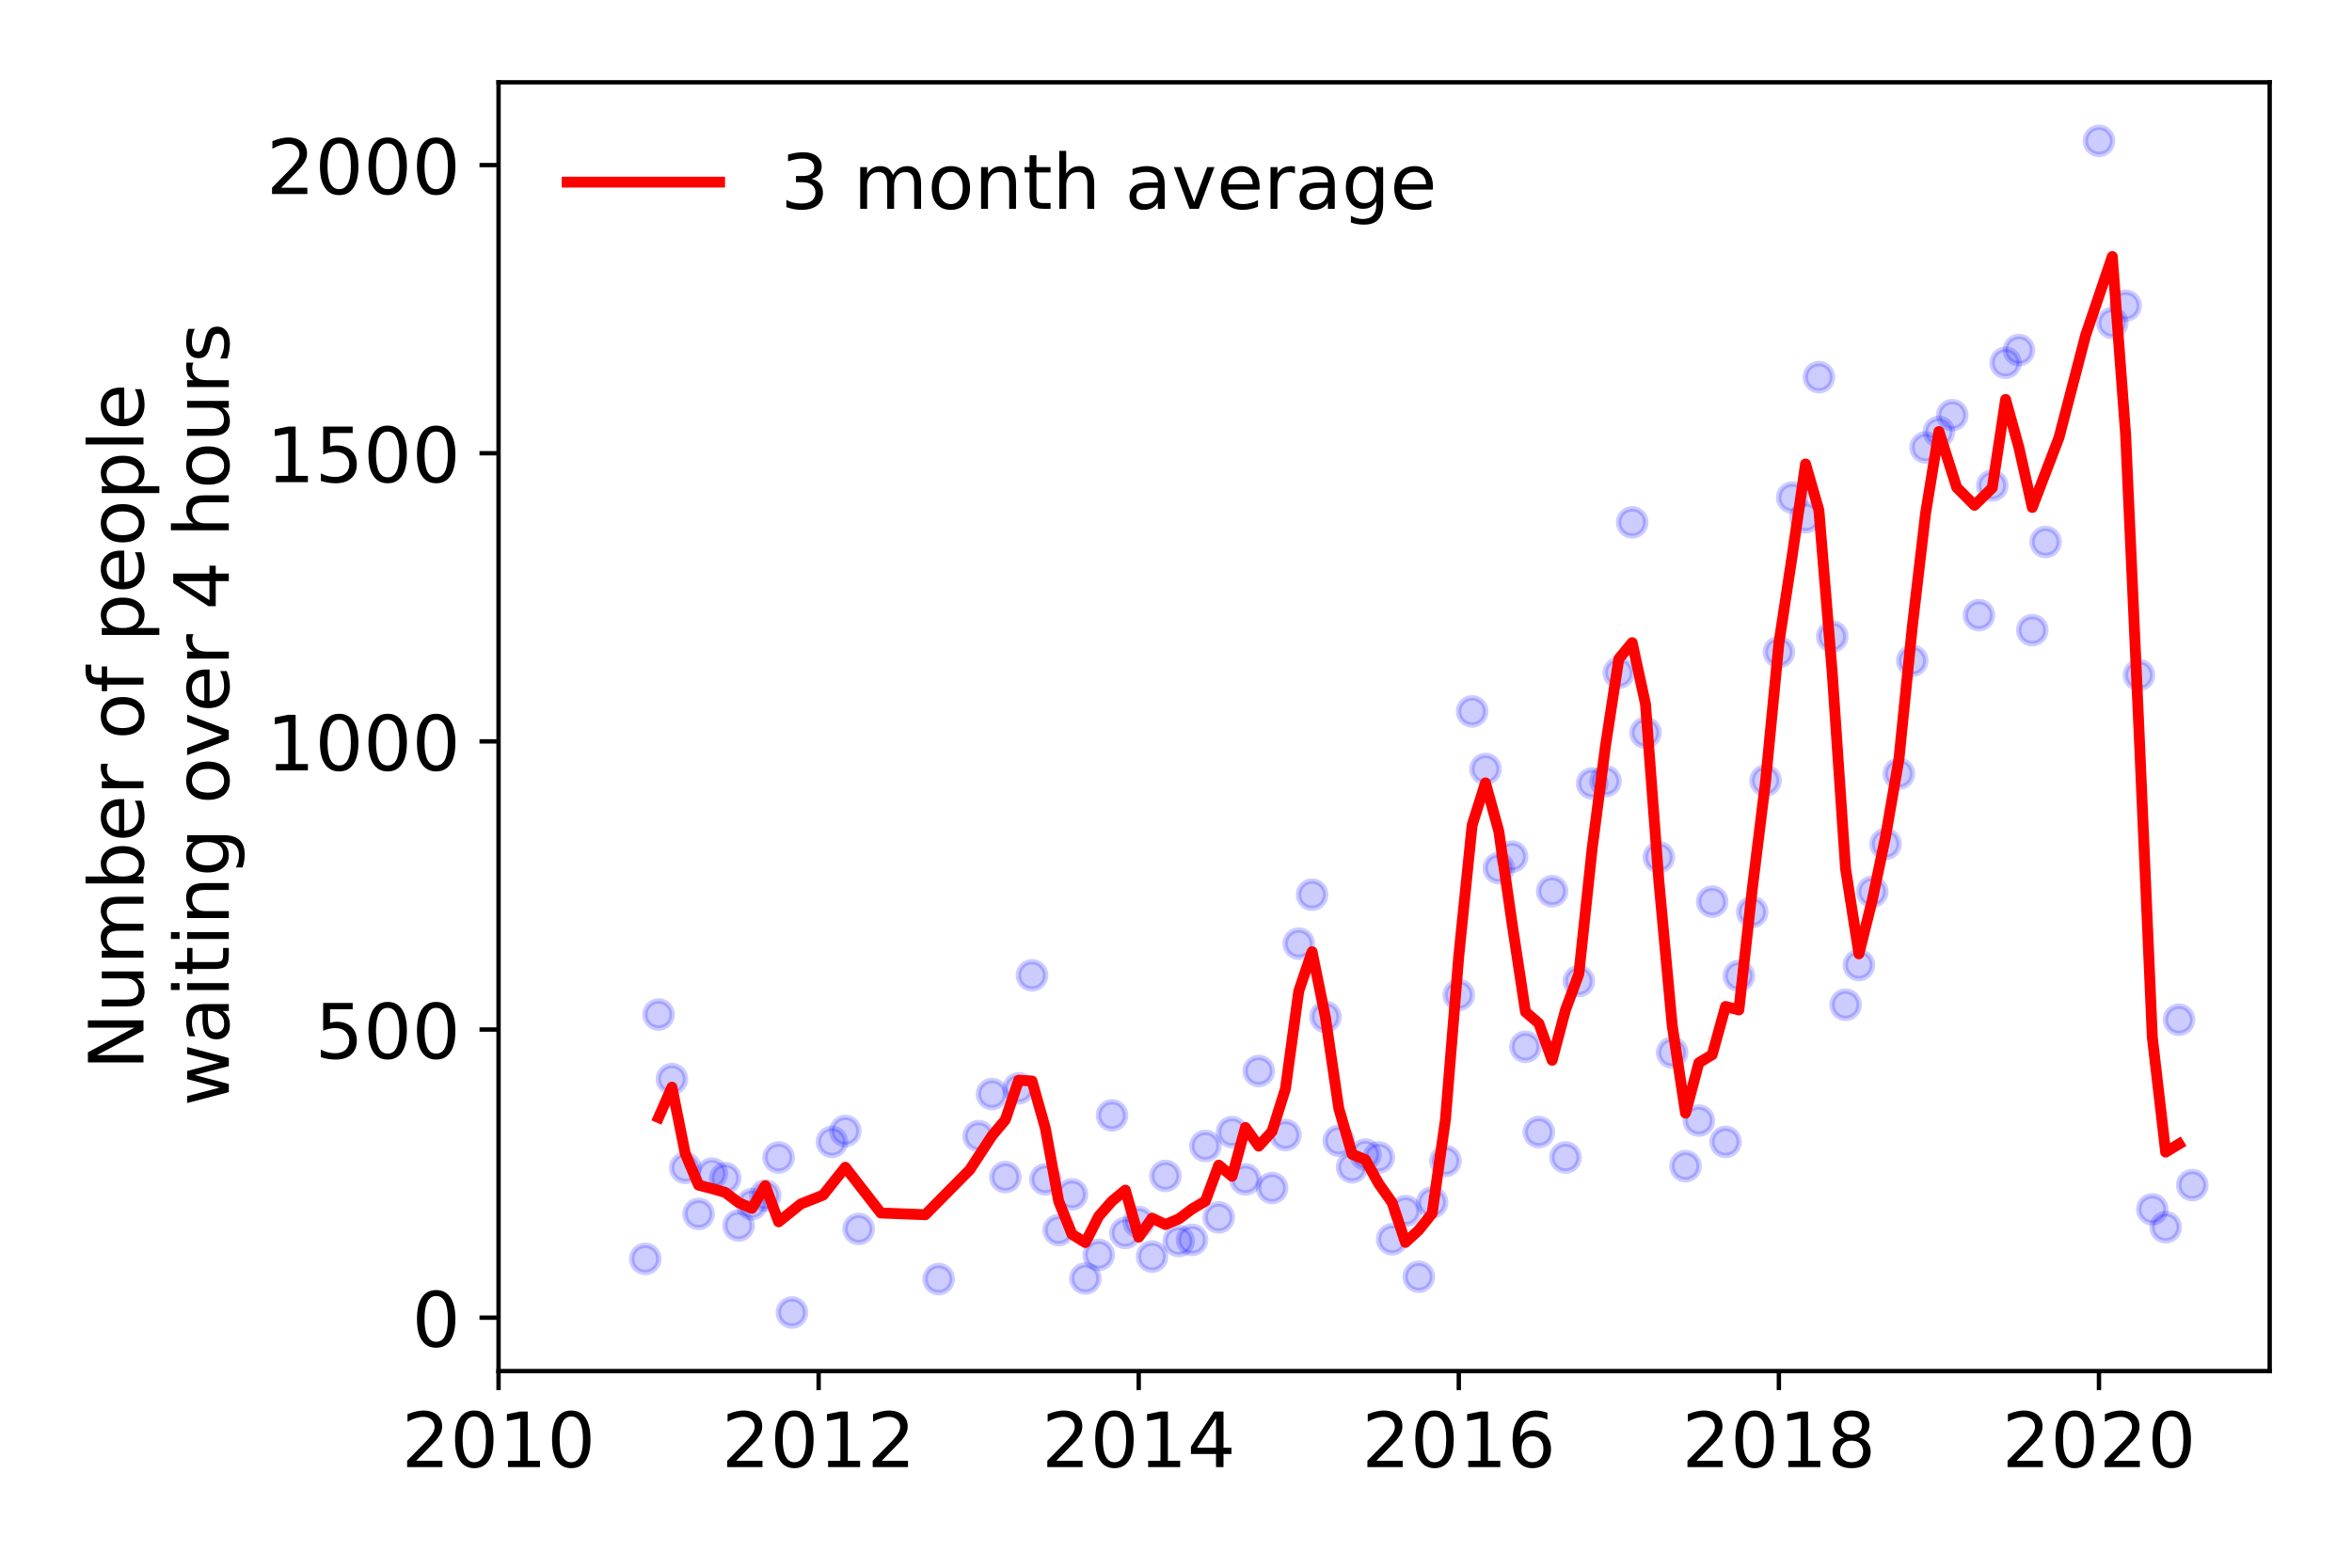 <?xml version="1.0" encoding="utf-8" standalone="no"?>
<!DOCTYPE svg PUBLIC "-//W3C//DTD SVG 1.1//EN"
  "http://www.w3.org/Graphics/SVG/1.1/DTD/svg11.dtd">
<!-- Created with matplotlib (https://matplotlib.org/) -->
<svg height="288pt" version="1.1" viewBox="0 0 432 288" width="432pt" xmlns="http://www.w3.org/2000/svg" xmlns:xlink="http://www.w3.org/1999/xlink">
 <defs>
  <style type="text/css">
*{stroke-linecap:butt;stroke-linejoin:round;}
  </style>
 </defs>
 <g id="figure_1">
  <g id="patch_1">
   <path d="M 0 288 
L 432 288 
L 432 0 
L 0 0 
z
" style="fill:#ffffff;"/>
  </g>
  <g id="axes_1">
   <g id="patch_2">
    <path d="M 91.57 251.88 
L 416.88 251.88 
L 416.88 15.12 
L 91.57 15.12 
z
" style="fill:#ffffff;"/>
   </g>
   <g id="matplotlib.axis_1">
    <g id="xtick_1">
     <g id="line2d_1">
      <defs>
       <path d="M 0 0 
L 0 3.5 
" id="m631eb54e49" style="stroke:#000000;stroke-width:0.8;"/>
      </defs>
      <g>
       <use style="stroke:#000000;stroke-width:0.8;" x="91.57" xlink:href="#m631eb54e49" y="251.88"/>
      </g>
     </g>
     <g id="text_1">
      <!-- 2010 -->
      <defs>
       <path d="M 19.188 8.297 
L 53.609 8.297 
L 53.609 0 
L 7.328 0 
L 7.328 8.297 
Q 12.938 14.109 22.625 23.891 
Q 32.328 33.688 34.812 36.531 
Q 39.547 41.844 41.422 45.531 
Q 43.312 49.219 43.312 52.781 
Q 43.312 58.594 39.234 62.25 
Q 35.156 65.922 28.609 65.922 
Q 23.969 65.922 18.812 64.312 
Q 13.672 62.703 7.812 59.422 
L 7.812 69.391 
Q 13.766 71.781 18.938 73 
Q 24.125 74.219 28.422 74.219 
Q 39.75 74.219 46.484 68.547 
Q 53.219 62.891 53.219 53.422 
Q 53.219 48.922 51.531 44.891 
Q 49.859 40.875 45.406 35.406 
Q 44.188 33.984 37.641 27.219 
Q 31.109 20.453 19.188 8.297 
z
" id="DejaVuSans-50"/>
       <path d="M 31.781 66.406 
Q 24.172 66.406 20.328 58.906 
Q 16.5 51.422 16.5 36.375 
Q 16.5 21.391 20.328 13.891 
Q 24.172 6.391 31.781 6.391 
Q 39.453 6.391 43.281 13.891 
Q 47.125 21.391 47.125 36.375 
Q 47.125 51.422 43.281 58.906 
Q 39.453 66.406 31.781 66.406 
z
M 31.781 74.219 
Q 44.047 74.219 50.516 64.516 
Q 56.984 54.828 56.984 36.375 
Q 56.984 17.969 50.516 8.266 
Q 44.047 -1.422 31.781 -1.422 
Q 19.531 -1.422 13.062 8.266 
Q 6.594 17.969 6.594 36.375 
Q 6.594 54.828 13.062 64.516 
Q 19.531 74.219 31.781 74.219 
z
" id="DejaVuSans-48"/>
       <path d="M 12.406 8.297 
L 28.516 8.297 
L 28.516 63.922 
L 10.984 60.406 
L 10.984 69.391 
L 28.422 72.906 
L 38.281 72.906 
L 38.281 8.297 
L 54.391 8.297 
L 54.391 0 
L 12.406 0 
z
" id="DejaVuSans-49"/>
      </defs>
      <g transform="translate(73.755 269.518)scale(0.14 -0.14)">
       <use xlink:href="#DejaVuSans-50"/>
       <use x="63.623" xlink:href="#DejaVuSans-48"/>
       <use x="127.246" xlink:href="#DejaVuSans-49"/>
       <use x="190.869" xlink:href="#DejaVuSans-48"/>
      </g>
     </g>
    </g>
    <g id="xtick_2">
     <g id="line2d_2">
      <g>
       <use style="stroke:#000000;stroke-width:0.8;" x="150.361" xlink:href="#m631eb54e49" y="251.88"/>
      </g>
     </g>
     <g id="text_2">
      <!-- 2012 -->
      <g transform="translate(132.546 269.518)scale(0.14 -0.14)">
       <use xlink:href="#DejaVuSans-50"/>
       <use x="63.623" xlink:href="#DejaVuSans-48"/>
       <use x="127.246" xlink:href="#DejaVuSans-49"/>
       <use x="190.869" xlink:href="#DejaVuSans-50"/>
      </g>
     </g>
    </g>
    <g id="xtick_3">
     <g id="line2d_3">
      <g>
       <use style="stroke:#000000;stroke-width:0.8;" x="209.152" xlink:href="#m631eb54e49" y="251.88"/>
      </g>
     </g>
     <g id="text_3">
      <!-- 2014 -->
      <defs>
       <path d="M 37.797 64.312 
L 12.891 25.391 
L 37.797 25.391 
z
M 35.203 72.906 
L 47.609 72.906 
L 47.609 25.391 
L 58.016 25.391 
L 58.016 17.188 
L 47.609 17.188 
L 47.609 0 
L 37.797 0 
L 37.797 17.188 
L 4.891 17.188 
L 4.891 26.703 
z
" id="DejaVuSans-52"/>
      </defs>
      <g transform="translate(191.337 269.518)scale(0.14 -0.14)">
       <use xlink:href="#DejaVuSans-50"/>
       <use x="63.623" xlink:href="#DejaVuSans-48"/>
       <use x="127.246" xlink:href="#DejaVuSans-49"/>
       <use x="190.869" xlink:href="#DejaVuSans-52"/>
      </g>
     </g>
    </g>
    <g id="xtick_4">
     <g id="line2d_4">
      <g>
       <use style="stroke:#000000;stroke-width:0.8;" x="267.943" xlink:href="#m631eb54e49" y="251.88"/>
      </g>
     </g>
     <g id="text_4">
      <!-- 2016 -->
      <defs>
       <path d="M 33.016 40.375 
Q 26.375 40.375 22.484 35.828 
Q 18.609 31.297 18.609 23.391 
Q 18.609 15.531 22.484 10.953 
Q 26.375 6.391 33.016 6.391 
Q 39.656 6.391 43.531 10.953 
Q 47.406 15.531 47.406 23.391 
Q 47.406 31.297 43.531 35.828 
Q 39.656 40.375 33.016 40.375 
z
M 52.594 71.297 
L 52.594 62.312 
Q 48.875 64.062 45.094 64.984 
Q 41.312 65.922 37.594 65.922 
Q 27.828 65.922 22.672 59.328 
Q 17.531 52.734 16.797 39.406 
Q 19.672 43.656 24.016 45.922 
Q 28.375 48.188 33.594 48.188 
Q 44.578 48.188 50.953 41.516 
Q 57.328 34.859 57.328 23.391 
Q 57.328 12.156 50.688 5.359 
Q 44.047 -1.422 33.016 -1.422 
Q 20.359 -1.422 13.672 8.266 
Q 6.984 17.969 6.984 36.375 
Q 6.984 53.656 15.188 63.938 
Q 23.391 74.219 37.203 74.219 
Q 40.922 74.219 44.703 73.484 
Q 48.484 72.75 52.594 71.297 
z
" id="DejaVuSans-54"/>
      </defs>
      <g transform="translate(250.128 269.518)scale(0.14 -0.14)">
       <use xlink:href="#DejaVuSans-50"/>
       <use x="63.623" xlink:href="#DejaVuSans-48"/>
       <use x="127.246" xlink:href="#DejaVuSans-49"/>
       <use x="190.869" xlink:href="#DejaVuSans-54"/>
      </g>
     </g>
    </g>
    <g id="xtick_5">
     <g id="line2d_5">
      <g>
       <use style="stroke:#000000;stroke-width:0.8;" x="326.734" xlink:href="#m631eb54e49" y="251.88"/>
      </g>
     </g>
     <g id="text_5">
      <!-- 2018 -->
      <defs>
       <path d="M 31.781 34.625 
Q 24.75 34.625 20.719 30.859 
Q 16.703 27.094 16.703 20.516 
Q 16.703 13.922 20.719 10.156 
Q 24.75 6.391 31.781 6.391 
Q 38.812 6.391 42.859 10.172 
Q 46.922 13.969 46.922 20.516 
Q 46.922 27.094 42.891 30.859 
Q 38.875 34.625 31.781 34.625 
z
M 21.922 38.812 
Q 15.578 40.375 12.031 44.719 
Q 8.5 49.078 8.5 55.328 
Q 8.5 64.062 14.719 69.141 
Q 20.953 74.219 31.781 74.219 
Q 42.672 74.219 48.875 69.141 
Q 55.078 64.062 55.078 55.328 
Q 55.078 49.078 51.531 44.719 
Q 48 40.375 41.703 38.812 
Q 48.828 37.156 52.797 32.312 
Q 56.781 27.484 56.781 20.516 
Q 56.781 9.906 50.312 4.234 
Q 43.844 -1.422 31.781 -1.422 
Q 19.734 -1.422 13.25 4.234 
Q 6.781 9.906 6.781 20.516 
Q 6.781 27.484 10.781 32.312 
Q 14.797 37.156 21.922 38.812 
z
M 18.312 54.391 
Q 18.312 48.734 21.844 45.562 
Q 25.391 42.391 31.781 42.391 
Q 38.141 42.391 41.719 45.562 
Q 45.312 48.734 45.312 54.391 
Q 45.312 60.062 41.719 63.234 
Q 38.141 66.406 31.781 66.406 
Q 25.391 66.406 21.844 63.234 
Q 18.312 60.062 18.312 54.391 
z
" id="DejaVuSans-56"/>
      </defs>
      <g transform="translate(308.919 269.518)scale(0.14 -0.14)">
       <use xlink:href="#DejaVuSans-50"/>
       <use x="63.623" xlink:href="#DejaVuSans-48"/>
       <use x="127.246" xlink:href="#DejaVuSans-49"/>
       <use x="190.869" xlink:href="#DejaVuSans-56"/>
      </g>
     </g>
    </g>
    <g id="xtick_6">
     <g id="line2d_6">
      <g>
       <use style="stroke:#000000;stroke-width:0.8;" x="385.525" xlink:href="#m631eb54e49" y="251.88"/>
      </g>
     </g>
     <g id="text_6">
      <!-- 2020 -->
      <g transform="translate(367.71 269.518)scale(0.14 -0.14)">
       <use xlink:href="#DejaVuSans-50"/>
       <use x="63.623" xlink:href="#DejaVuSans-48"/>
       <use x="127.246" xlink:href="#DejaVuSans-50"/>
       <use x="190.869" xlink:href="#DejaVuSans-48"/>
      </g>
     </g>
    </g>
   </g>
   <g id="matplotlib.axis_2">
    <g id="ytick_1">
     <g id="line2d_7">
      <defs>
       <path d="M 0 0 
L -3.5 0 
" id="m714a250b93" style="stroke:#000000;stroke-width:0.8;"/>
      </defs>
      <g>
       <use style="stroke:#000000;stroke-width:0.8;" x="91.57" xlink:href="#m714a250b93" y="242.071"/>
      </g>
     </g>
     <g id="text_7">
      <!-- 0 -->
      <g transform="translate(75.662 247.39)scale(0.14 -0.14)">
       <use xlink:href="#DejaVuSans-48"/>
      </g>
     </g>
    </g>
    <g id="ytick_2">
     <g id="line2d_8">
      <g>
       <use style="stroke:#000000;stroke-width:0.8;" x="91.57" xlink:href="#m714a250b93" y="189.135"/>
      </g>
     </g>
     <g id="text_8">
      <!-- 500 -->
      <defs>
       <path d="M 10.797 72.906 
L 49.516 72.906 
L 49.516 64.594 
L 19.828 64.594 
L 19.828 46.734 
Q 21.969 47.469 24.109 47.828 
Q 26.266 48.188 28.422 48.188 
Q 40.625 48.188 47.75 41.5 
Q 54.891 34.812 54.891 23.391 
Q 54.891 11.625 47.562 5.094 
Q 40.234 -1.422 26.906 -1.422 
Q 22.312 -1.422 17.547 -0.641 
Q 12.797 0.141 7.719 1.703 
L 7.719 11.625 
Q 12.109 9.234 16.797 8.062 
Q 21.484 6.891 26.703 6.891 
Q 35.156 6.891 40.078 11.328 
Q 45.016 15.766 45.016 23.391 
Q 45.016 31 40.078 35.438 
Q 35.156 39.891 26.703 39.891 
Q 22.75 39.891 18.812 39.016 
Q 14.891 38.141 10.797 36.281 
z
" id="DejaVuSans-53"/>
      </defs>
      <g transform="translate(57.847 194.454)scale(0.14 -0.14)">
       <use xlink:href="#DejaVuSans-53"/>
       <use x="63.623" xlink:href="#DejaVuSans-48"/>
       <use x="127.246" xlink:href="#DejaVuSans-48"/>
      </g>
     </g>
    </g>
    <g id="ytick_3">
     <g id="line2d_9">
      <g>
       <use style="stroke:#000000;stroke-width:0.8;" x="91.57" xlink:href="#m714a250b93" y="136.2"/>
      </g>
     </g>
     <g id="text_9">
      <!-- 1000 -->
      <g transform="translate(48.94 141.519)scale(0.14 -0.14)">
       <use xlink:href="#DejaVuSans-49"/>
       <use x="63.623" xlink:href="#DejaVuSans-48"/>
       <use x="127.246" xlink:href="#DejaVuSans-48"/>
       <use x="190.869" xlink:href="#DejaVuSans-48"/>
      </g>
     </g>
    </g>
    <g id="ytick_4">
     <g id="line2d_10">
      <g>
       <use style="stroke:#000000;stroke-width:0.8;" x="91.57" xlink:href="#m714a250b93" y="83.264"/>
      </g>
     </g>
     <g id="text_10">
      <!-- 1500 -->
      <g transform="translate(48.94 88.583)scale(0.14 -0.14)">
       <use xlink:href="#DejaVuSans-49"/>
       <use x="63.623" xlink:href="#DejaVuSans-53"/>
       <use x="127.246" xlink:href="#DejaVuSans-48"/>
       <use x="190.869" xlink:href="#DejaVuSans-48"/>
      </g>
     </g>
    </g>
    <g id="ytick_5">
     <g id="line2d_11">
      <g>
       <use style="stroke:#000000;stroke-width:0.8;" x="91.57" xlink:href="#m714a250b93" y="30.328"/>
      </g>
     </g>
     <g id="text_11">
      <!-- 2000 -->
      <g transform="translate(48.94 35.647)scale(0.14 -0.14)">
       <use xlink:href="#DejaVuSans-50"/>
       <use x="63.623" xlink:href="#DejaVuSans-48"/>
       <use x="127.246" xlink:href="#DejaVuSans-48"/>
       <use x="190.869" xlink:href="#DejaVuSans-48"/>
      </g>
     </g>
    </g>
    <g id="text_12">
     <!-- Number of people -->
     <defs>
      <path d="M 9.812 72.906 
L 23.094 72.906 
L 55.422 11.922 
L 55.422 72.906 
L 64.984 72.906 
L 64.984 0 
L 51.703 0 
L 19.391 60.984 
L 19.391 0 
L 9.812 0 
z
" id="DejaVuSans-78"/>
      <path d="M 8.5 21.578 
L 8.5 54.688 
L 17.484 54.688 
L 17.484 21.922 
Q 17.484 14.156 20.5 10.266 
Q 23.531 6.391 29.594 6.391 
Q 36.859 6.391 41.078 11.031 
Q 45.312 15.672 45.312 23.688 
L 45.312 54.688 
L 54.297 54.688 
L 54.297 0 
L 45.312 0 
L 45.312 8.406 
Q 42.047 3.422 37.719 1 
Q 33.406 -1.422 27.688 -1.422 
Q 18.266 -1.422 13.375 4.438 
Q 8.5 10.297 8.5 21.578 
z
M 31.109 56 
z
" id="DejaVuSans-117"/>
      <path d="M 52 44.188 
Q 55.375 50.25 60.062 53.125 
Q 64.75 56 71.094 56 
Q 79.641 56 84.281 50.016 
Q 88.922 44.047 88.922 33.016 
L 88.922 0 
L 79.891 0 
L 79.891 32.719 
Q 79.891 40.578 77.094 44.375 
Q 74.312 48.188 68.609 48.188 
Q 61.625 48.188 57.562 43.547 
Q 53.516 38.922 53.516 30.906 
L 53.516 0 
L 44.484 0 
L 44.484 32.719 
Q 44.484 40.625 41.703 44.406 
Q 38.922 48.188 33.109 48.188 
Q 26.219 48.188 22.156 43.531 
Q 18.109 38.875 18.109 30.906 
L 18.109 0 
L 9.078 0 
L 9.078 54.688 
L 18.109 54.688 
L 18.109 46.188 
Q 21.188 51.219 25.484 53.609 
Q 29.781 56 35.688 56 
Q 41.656 56 45.828 52.969 
Q 50 49.953 52 44.188 
z
" id="DejaVuSans-109"/>
      <path d="M 48.688 27.297 
Q 48.688 37.203 44.609 42.844 
Q 40.531 48.484 33.406 48.484 
Q 26.266 48.484 22.188 42.844 
Q 18.109 37.203 18.109 27.297 
Q 18.109 17.391 22.188 11.75 
Q 26.266 6.109 33.406 6.109 
Q 40.531 6.109 44.609 11.75 
Q 48.688 17.391 48.688 27.297 
z
M 18.109 46.391 
Q 20.953 51.266 25.266 53.625 
Q 29.594 56 35.594 56 
Q 45.562 56 51.781 48.094 
Q 58.016 40.188 58.016 27.297 
Q 58.016 14.406 51.781 6.484 
Q 45.562 -1.422 35.594 -1.422 
Q 29.594 -1.422 25.266 0.953 
Q 20.953 3.328 18.109 8.203 
L 18.109 0 
L 9.078 0 
L 9.078 75.984 
L 18.109 75.984 
z
" id="DejaVuSans-98"/>
      <path d="M 56.203 29.594 
L 56.203 25.203 
L 14.891 25.203 
Q 15.484 15.922 20.484 11.062 
Q 25.484 6.203 34.422 6.203 
Q 39.594 6.203 44.453 7.469 
Q 49.312 8.734 54.109 11.281 
L 54.109 2.781 
Q 49.266 0.734 44.188 -0.344 
Q 39.109 -1.422 33.891 -1.422 
Q 20.797 -1.422 13.156 6.188 
Q 5.516 13.812 5.516 26.812 
Q 5.516 40.234 12.766 48.109 
Q 20.016 56 32.328 56 
Q 43.359 56 49.781 48.891 
Q 56.203 41.797 56.203 29.594 
z
M 47.219 32.234 
Q 47.125 39.594 43.094 43.984 
Q 39.062 48.391 32.422 48.391 
Q 24.906 48.391 20.391 44.141 
Q 15.875 39.891 15.188 32.172 
z
" id="DejaVuSans-101"/>
      <path d="M 41.109 46.297 
Q 39.594 47.172 37.812 47.578 
Q 36.031 48 33.891 48 
Q 26.266 48 22.188 43.047 
Q 18.109 38.094 18.109 28.812 
L 18.109 0 
L 9.078 0 
L 9.078 54.688 
L 18.109 54.688 
L 18.109 46.188 
Q 20.953 51.172 25.484 53.578 
Q 30.031 56 36.531 56 
Q 37.453 56 38.578 55.875 
Q 39.703 55.766 41.062 55.516 
z
" id="DejaVuSans-114"/>
      <path id="DejaVuSans-32"/>
      <path d="M 30.609 48.391 
Q 23.391 48.391 19.188 42.75 
Q 14.984 37.109 14.984 27.297 
Q 14.984 17.484 19.156 11.844 
Q 23.344 6.203 30.609 6.203 
Q 37.797 6.203 41.984 11.859 
Q 46.188 17.531 46.188 27.297 
Q 46.188 37.016 41.984 42.703 
Q 37.797 48.391 30.609 48.391 
z
M 30.609 56 
Q 42.328 56 49.016 48.375 
Q 55.719 40.766 55.719 27.297 
Q 55.719 13.875 49.016 6.219 
Q 42.328 -1.422 30.609 -1.422 
Q 18.844 -1.422 12.172 6.219 
Q 5.516 13.875 5.516 27.297 
Q 5.516 40.766 12.172 48.375 
Q 18.844 56 30.609 56 
z
" id="DejaVuSans-111"/>
      <path d="M 37.109 75.984 
L 37.109 68.5 
L 28.516 68.5 
Q 23.688 68.5 21.797 66.547 
Q 19.922 64.594 19.922 59.516 
L 19.922 54.688 
L 34.719 54.688 
L 34.719 47.703 
L 19.922 47.703 
L 19.922 0 
L 10.891 0 
L 10.891 47.703 
L 2.297 47.703 
L 2.297 54.688 
L 10.891 54.688 
L 10.891 58.5 
Q 10.891 67.625 15.141 71.797 
Q 19.391 75.984 28.609 75.984 
z
" id="DejaVuSans-102"/>
      <path d="M 18.109 8.203 
L 18.109 -20.797 
L 9.078 -20.797 
L 9.078 54.688 
L 18.109 54.688 
L 18.109 46.391 
Q 20.953 51.266 25.266 53.625 
Q 29.594 56 35.594 56 
Q 45.562 56 51.781 48.094 
Q 58.016 40.188 58.016 27.297 
Q 58.016 14.406 51.781 6.484 
Q 45.562 -1.422 35.594 -1.422 
Q 29.594 -1.422 25.266 0.953 
Q 20.953 3.328 18.109 8.203 
z
M 48.688 27.297 
Q 48.688 37.203 44.609 42.844 
Q 40.531 48.484 33.406 48.484 
Q 26.266 48.484 22.188 42.844 
Q 18.109 37.203 18.109 27.297 
Q 18.109 17.391 22.188 11.75 
Q 26.266 6.109 33.406 6.109 
Q 40.531 6.109 44.609 11.75 
Q 48.688 17.391 48.688 27.297 
z
" id="DejaVuSans-112"/>
      <path d="M 9.422 75.984 
L 18.406 75.984 
L 18.406 0 
L 9.422 0 
z
" id="DejaVuSans-108"/>
     </defs>
     <g transform="translate(26.352 196.547)rotate(-90)scale(0.14 -0.14)">
      <use xlink:href="#DejaVuSans-78"/>
      <use x="74.805" xlink:href="#DejaVuSans-117"/>
      <use x="138.184" xlink:href="#DejaVuSans-109"/>
      <use x="235.596" xlink:href="#DejaVuSans-98"/>
      <use x="299.072" xlink:href="#DejaVuSans-101"/>
      <use x="360.596" xlink:href="#DejaVuSans-114"/>
      <use x="401.709" xlink:href="#DejaVuSans-32"/>
      <use x="433.496" xlink:href="#DejaVuSans-111"/>
      <use x="494.678" xlink:href="#DejaVuSans-102"/>
      <use x="529.883" xlink:href="#DejaVuSans-32"/>
      <use x="561.67" xlink:href="#DejaVuSans-112"/>
      <use x="625.146" xlink:href="#DejaVuSans-101"/>
      <use x="686.67" xlink:href="#DejaVuSans-111"/>
      <use x="747.852" xlink:href="#DejaVuSans-112"/>
      <use x="811.328" xlink:href="#DejaVuSans-108"/>
      <use x="839.111" xlink:href="#DejaVuSans-101"/>
     </g>
     <!--  waiting over 4 hours -->
     <defs>
      <path d="M 4.203 54.688 
L 13.188 54.688 
L 24.422 12.016 
L 35.594 54.688 
L 46.188 54.688 
L 57.422 12.016 
L 68.609 54.688 
L 77.594 54.688 
L 63.281 0 
L 52.688 0 
L 40.922 44.828 
L 29.109 0 
L 18.5 0 
z
" id="DejaVuSans-119"/>
      <path d="M 34.281 27.484 
Q 23.391 27.484 19.188 25 
Q 14.984 22.516 14.984 16.5 
Q 14.984 11.719 18.141 8.906 
Q 21.297 6.109 26.703 6.109 
Q 34.188 6.109 38.703 11.406 
Q 43.219 16.703 43.219 25.484 
L 43.219 27.484 
z
M 52.203 31.203 
L 52.203 0 
L 43.219 0 
L 43.219 8.297 
Q 40.141 3.328 35.547 0.953 
Q 30.953 -1.422 24.312 -1.422 
Q 15.922 -1.422 10.953 3.297 
Q 6 8.016 6 15.922 
Q 6 25.141 12.172 29.828 
Q 18.359 34.516 30.609 34.516 
L 43.219 34.516 
L 43.219 35.406 
Q 43.219 41.609 39.141 45 
Q 35.062 48.391 27.688 48.391 
Q 23 48.391 18.547 47.266 
Q 14.109 46.141 10.016 43.891 
L 10.016 52.203 
Q 14.938 54.109 19.578 55.047 
Q 24.219 56 28.609 56 
Q 40.484 56 46.344 49.844 
Q 52.203 43.703 52.203 31.203 
z
" id="DejaVuSans-97"/>
      <path d="M 9.422 54.688 
L 18.406 54.688 
L 18.406 0 
L 9.422 0 
z
M 9.422 75.984 
L 18.406 75.984 
L 18.406 64.594 
L 9.422 64.594 
z
" id="DejaVuSans-105"/>
      <path d="M 18.312 70.219 
L 18.312 54.688 
L 36.812 54.688 
L 36.812 47.703 
L 18.312 47.703 
L 18.312 18.016 
Q 18.312 11.328 20.141 9.422 
Q 21.969 7.516 27.594 7.516 
L 36.812 7.516 
L 36.812 0 
L 27.594 0 
Q 17.188 0 13.234 3.875 
Q 9.281 7.766 9.281 18.016 
L 9.281 47.703 
L 2.688 47.703 
L 2.688 54.688 
L 9.281 54.688 
L 9.281 70.219 
z
" id="DejaVuSans-116"/>
      <path d="M 54.891 33.016 
L 54.891 0 
L 45.906 0 
L 45.906 32.719 
Q 45.906 40.484 42.875 44.328 
Q 39.844 48.188 33.797 48.188 
Q 26.516 48.188 22.312 43.547 
Q 18.109 38.922 18.109 30.906 
L 18.109 0 
L 9.078 0 
L 9.078 54.688 
L 18.109 54.688 
L 18.109 46.188 
Q 21.344 51.125 25.703 53.562 
Q 30.078 56 35.797 56 
Q 45.219 56 50.047 50.172 
Q 54.891 44.344 54.891 33.016 
z
" id="DejaVuSans-110"/>
      <path d="M 45.406 27.984 
Q 45.406 37.75 41.375 43.109 
Q 37.359 48.484 30.078 48.484 
Q 22.859 48.484 18.828 43.109 
Q 14.797 37.75 14.797 27.984 
Q 14.797 18.266 18.828 12.891 
Q 22.859 7.516 30.078 7.516 
Q 37.359 7.516 41.375 12.891 
Q 45.406 18.266 45.406 27.984 
z
M 54.391 6.781 
Q 54.391 -7.172 48.188 -13.984 
Q 42 -20.797 29.203 -20.797 
Q 24.469 -20.797 20.266 -20.094 
Q 16.062 -19.391 12.109 -17.922 
L 12.109 -9.188 
Q 16.062 -11.328 19.922 -12.344 
Q 23.781 -13.375 27.781 -13.375 
Q 36.625 -13.375 41.016 -8.766 
Q 45.406 -4.156 45.406 5.172 
L 45.406 9.625 
Q 42.625 4.781 38.281 2.391 
Q 33.938 0 27.875 0 
Q 17.828 0 11.672 7.656 
Q 5.516 15.328 5.516 27.984 
Q 5.516 40.672 11.672 48.328 
Q 17.828 56 27.875 56 
Q 33.938 56 38.281 53.609 
Q 42.625 51.219 45.406 46.391 
L 45.406 54.688 
L 54.391 54.688 
z
" id="DejaVuSans-103"/>
      <path d="M 2.984 54.688 
L 12.5 54.688 
L 29.594 8.797 
L 46.688 54.688 
L 56.203 54.688 
L 35.688 0 
L 23.484 0 
z
" id="DejaVuSans-118"/>
      <path d="M 54.891 33.016 
L 54.891 0 
L 45.906 0 
L 45.906 32.719 
Q 45.906 40.484 42.875 44.328 
Q 39.844 48.188 33.797 48.188 
Q 26.516 48.188 22.312 43.547 
Q 18.109 38.922 18.109 30.906 
L 18.109 0 
L 9.078 0 
L 9.078 75.984 
L 18.109 75.984 
L 18.109 46.188 
Q 21.344 51.125 25.703 53.562 
Q 30.078 56 35.797 56 
Q 45.219 56 50.047 50.172 
Q 54.891 44.344 54.891 33.016 
z
" id="DejaVuSans-104"/>
      <path d="M 44.281 53.078 
L 44.281 44.578 
Q 40.484 46.531 36.375 47.5 
Q 32.281 48.484 27.875 48.484 
Q 21.188 48.484 17.844 46.438 
Q 14.5 44.391 14.5 40.281 
Q 14.5 37.156 16.891 35.375 
Q 19.281 33.594 26.516 31.984 
L 29.594 31.297 
Q 39.156 29.25 43.188 25.516 
Q 47.219 21.781 47.219 15.094 
Q 47.219 7.469 41.188 3.016 
Q 35.156 -1.422 24.609 -1.422 
Q 20.219 -1.422 15.453 -0.562 
Q 10.688 0.297 5.422 2 
L 5.422 11.281 
Q 10.406 8.688 15.234 7.391 
Q 20.062 6.109 24.812 6.109 
Q 31.156 6.109 34.562 8.281 
Q 37.984 10.453 37.984 14.406 
Q 37.984 18.062 35.516 20.016 
Q 33.062 21.969 24.703 23.781 
L 21.578 24.516 
Q 13.234 26.266 9.516 29.906 
Q 5.812 33.547 5.812 39.891 
Q 5.812 47.609 11.281 51.797 
Q 16.75 56 26.812 56 
Q 31.781 56 36.172 55.266 
Q 40.578 54.547 44.281 53.078 
z
" id="DejaVuSans-115"/>
     </defs>
     <g transform="translate(42.028 207.672)rotate(-90)scale(0.14 -0.14)">
      <use xlink:href="#DejaVuSans-32"/>
      <use x="31.787" xlink:href="#DejaVuSans-119"/>
      <use x="113.574" xlink:href="#DejaVuSans-97"/>
      <use x="174.854" xlink:href="#DejaVuSans-105"/>
      <use x="202.637" xlink:href="#DejaVuSans-116"/>
      <use x="241.846" xlink:href="#DejaVuSans-105"/>
      <use x="269.629" xlink:href="#DejaVuSans-110"/>
      <use x="333.008" xlink:href="#DejaVuSans-103"/>
      <use x="396.484" xlink:href="#DejaVuSans-32"/>
      <use x="428.271" xlink:href="#DejaVuSans-111"/>
      <use x="489.453" xlink:href="#DejaVuSans-118"/>
      <use x="548.633" xlink:href="#DejaVuSans-101"/>
      <use x="610.156" xlink:href="#DejaVuSans-114"/>
      <use x="651.27" xlink:href="#DejaVuSans-32"/>
      <use x="683.057" xlink:href="#DejaVuSans-52"/>
      <use x="746.68" xlink:href="#DejaVuSans-32"/>
      <use x="778.467" xlink:href="#DejaVuSans-104"/>
      <use x="841.846" xlink:href="#DejaVuSans-111"/>
      <use x="903.027" xlink:href="#DejaVuSans-117"/>
      <use x="966.406" xlink:href="#DejaVuSans-114"/>
      <use x="1007.52" xlink:href="#DejaVuSans-115"/>
     </g>
    </g>
   </g>
   <g id="line2d_12">
    <defs>
     <path d="M 0 2.5 
C 0.663 2.5 1.299 2.237 1.768 1.768 
C 2.237 1.299 2.5 0.663 2.5 0 
C 2.5 -0.663 2.237 -1.299 1.768 -1.768 
C 1.299 -2.237 0.663 -2.5 0 -2.5 
C -0.663 -2.5 -1.299 -2.237 -1.768 -1.768 
C -2.237 -1.299 -2.5 -0.663 -2.5 0 
C -2.5 0.663 -2.237 1.299 -1.768 1.768 
C -1.299 2.237 -0.663 2.5 0 2.5 
z
" id="mb347923988" style="stroke:#0000ff;stroke-opacity:0.2;"/>
    </defs>
    <g clip-path="url(#p44e628f955)">
     <use style="fill:#0000ff;fill-opacity:0.2;stroke:#0000ff;stroke-opacity:0.2;" x="402.672" xlink:href="#mb347923988" y="217.721"/>
     <use style="fill:#0000ff;fill-opacity:0.2;stroke:#0000ff;stroke-opacity:0.2;" x="400.223" xlink:href="#mb347923988" y="187.336"/>
     <use style="fill:#0000ff;fill-opacity:0.2;stroke:#0000ff;stroke-opacity:0.2;" x="397.773" xlink:href="#mb347923988" y="225.449"/>
     <use style="fill:#0000ff;fill-opacity:0.2;stroke:#0000ff;stroke-opacity:0.2;" x="395.323" xlink:href="#mb347923988" y="222.167"/>
     <use style="fill:#0000ff;fill-opacity:0.2;stroke:#0000ff;stroke-opacity:0.2;" x="392.874" xlink:href="#mb347923988" y="124.025"/>
     <use style="fill:#0000ff;fill-opacity:0.2;stroke:#0000ff;stroke-opacity:0.2;" x="390.424" xlink:href="#mb347923988" y="56.161"/>
     <use style="fill:#0000ff;fill-opacity:0.2;stroke:#0000ff;stroke-opacity:0.2;" x="387.974" xlink:href="#mb347923988" y="59.337"/>
     <use style="fill:#0000ff;fill-opacity:0.2;stroke:#0000ff;stroke-opacity:0.2;" x="385.525" xlink:href="#mb347923988" y="25.882"/>
     <use style="fill:#0000ff;fill-opacity:0.2;stroke:#0000ff;stroke-opacity:0.2;" x="375.726" xlink:href="#mb347923988" y="99.568"/>
     <use style="fill:#0000ff;fill-opacity:0.2;stroke:#0000ff;stroke-opacity:0.2;" x="373.277" xlink:href="#mb347923988" y="115.767"/>
     <use style="fill:#0000ff;fill-opacity:0.2;stroke:#0000ff;stroke-opacity:0.2;" x="370.827" xlink:href="#mb347923988" y="64.313"/>
     <use style="fill:#0000ff;fill-opacity:0.2;stroke:#0000ff;stroke-opacity:0.2;" x="368.377" xlink:href="#mb347923988" y="66.642"/>
     <use style="fill:#0000ff;fill-opacity:0.2;stroke:#0000ff;stroke-opacity:0.2;" x="365.928" xlink:href="#mb347923988" y="89.193"/>
     <use style="fill:#0000ff;fill-opacity:0.2;stroke:#0000ff;stroke-opacity:0.2;" x="363.478" xlink:href="#mb347923988" y="113.014"/>
     <use style="fill:#0000ff;fill-opacity:0.2;stroke:#0000ff;stroke-opacity:0.2;" x="358.579" xlink:href="#mb347923988" y="76.277"/>
     <use style="fill:#0000ff;fill-opacity:0.2;stroke:#0000ff;stroke-opacity:0.2;" x="356.129" xlink:href="#mb347923988" y="79.347"/>
     <use style="fill:#0000ff;fill-opacity:0.2;stroke:#0000ff;stroke-opacity:0.2;" x="353.68" xlink:href="#mb347923988" y="82.205"/>
     <use style="fill:#0000ff;fill-opacity:0.2;stroke:#0000ff;stroke-opacity:0.2;" x="351.23" xlink:href="#mb347923988" y="121.378"/>
     <use style="fill:#0000ff;fill-opacity:0.2;stroke:#0000ff;stroke-opacity:0.2;" x="348.78" xlink:href="#mb347923988" y="142.129"/>
     <use style="fill:#0000ff;fill-opacity:0.2;stroke:#0000ff;stroke-opacity:0.2;" x="346.331" xlink:href="#mb347923988" y="155.045"/>
     <use style="fill:#0000ff;fill-opacity:0.2;stroke:#0000ff;stroke-opacity:0.2;" x="343.881" xlink:href="#mb347923988" y="163.832"/>
     <use style="fill:#0000ff;fill-opacity:0.2;stroke:#0000ff;stroke-opacity:0.2;" x="341.432" xlink:href="#mb347923988" y="177.278"/>
     <use style="fill:#0000ff;fill-opacity:0.2;stroke:#0000ff;stroke-opacity:0.2;" x="338.982" xlink:href="#mb347923988" y="184.583"/>
     <use style="fill:#0000ff;fill-opacity:0.2;stroke:#0000ff;stroke-opacity:0.2;" x="336.532" xlink:href="#mb347923988" y="116.931"/>
     <use style="fill:#0000ff;fill-opacity:0.2;stroke:#0000ff;stroke-opacity:0.2;" x="334.083" xlink:href="#mb347923988" y="69.289"/>
     <use style="fill:#0000ff;fill-opacity:0.2;stroke:#0000ff;stroke-opacity:0.2;" x="331.633" xlink:href="#mb347923988" y="95.016"/>
     <use style="fill:#0000ff;fill-opacity:0.2;stroke:#0000ff;stroke-opacity:0.2;" x="329.183" xlink:href="#mb347923988" y="91.416"/>
     <use style="fill:#0000ff;fill-opacity:0.2;stroke:#0000ff;stroke-opacity:0.2;" x="326.734" xlink:href="#mb347923988" y="119.79"/>
     <use style="fill:#0000ff;fill-opacity:0.2;stroke:#0000ff;stroke-opacity:0.2;" x="324.284" xlink:href="#mb347923988" y="143.399"/>
     <use style="fill:#0000ff;fill-opacity:0.2;stroke:#0000ff;stroke-opacity:0.2;" x="321.835" xlink:href="#mb347923988" y="167.538"/>
     <use style="fill:#0000ff;fill-opacity:0.2;stroke:#0000ff;stroke-opacity:0.2;" x="319.385" xlink:href="#mb347923988" y="179.289"/>
     <use style="fill:#0000ff;fill-opacity:0.2;stroke:#0000ff;stroke-opacity:0.2;" x="316.935" xlink:href="#mb347923988" y="209.78"/>
     <use style="fill:#0000ff;fill-opacity:0.2;stroke:#0000ff;stroke-opacity:0.2;" x="314.486" xlink:href="#mb347923988" y="165.632"/>
     <use style="fill:#0000ff;fill-opacity:0.2;stroke:#0000ff;stroke-opacity:0.2;" x="312.036" xlink:href="#mb347923988" y="205.863"/>
     <use style="fill:#0000ff;fill-opacity:0.2;stroke:#0000ff;stroke-opacity:0.2;" x="309.586" xlink:href="#mb347923988" y="214.227"/>
     <use style="fill:#0000ff;fill-opacity:0.2;stroke:#0000ff;stroke-opacity:0.2;" x="307.137" xlink:href="#mb347923988" y="193.37"/>
     <use style="fill:#0000ff;fill-opacity:0.2;stroke:#0000ff;stroke-opacity:0.2;" x="304.687" xlink:href="#mb347923988" y="157.48"/>
     <use style="fill:#0000ff;fill-opacity:0.2;stroke:#0000ff;stroke-opacity:0.2;" x="302.238" xlink:href="#mb347923988" y="134.612"/>
     <use style="fill:#0000ff;fill-opacity:0.2;stroke:#0000ff;stroke-opacity:0.2;" x="299.788" xlink:href="#mb347923988" y="95.969"/>
     <use style="fill:#0000ff;fill-opacity:0.2;stroke:#0000ff;stroke-opacity:0.2;" x="297.338" xlink:href="#mb347923988" y="123.601"/>
     <use style="fill:#0000ff;fill-opacity:0.2;stroke:#0000ff;stroke-opacity:0.2;" x="294.889" xlink:href="#mb347923988" y="143.505"/>
     <use style="fill:#0000ff;fill-opacity:0.2;stroke:#0000ff;stroke-opacity:0.2;" x="292.439" xlink:href="#mb347923988" y="143.928"/>
     <use style="fill:#0000ff;fill-opacity:0.2;stroke:#0000ff;stroke-opacity:0.2;" x="289.99" xlink:href="#mb347923988" y="180.242"/>
     <use style="fill:#0000ff;fill-opacity:0.2;stroke:#0000ff;stroke-opacity:0.2;" x="287.54" xlink:href="#mb347923988" y="212.639"/>
     <use style="fill:#0000ff;fill-opacity:0.2;stroke:#0000ff;stroke-opacity:0.2;" x="285.09" xlink:href="#mb347923988" y="163.726"/>
     <use style="fill:#0000ff;fill-opacity:0.2;stroke:#0000ff;stroke-opacity:0.2;" x="282.641" xlink:href="#mb347923988" y="207.98"/>
     <use style="fill:#0000ff;fill-opacity:0.2;stroke:#0000ff;stroke-opacity:0.2;" x="280.191" xlink:href="#mb347923988" y="192.312"/>
     <use style="fill:#0000ff;fill-opacity:0.2;stroke:#0000ff;stroke-opacity:0.2;" x="277.741" xlink:href="#mb347923988" y="157.374"/>
     <use style="fill:#0000ff;fill-opacity:0.2;stroke:#0000ff;stroke-opacity:0.2;" x="275.292" xlink:href="#mb347923988" y="159.491"/>
     <use style="fill:#0000ff;fill-opacity:0.2;stroke:#0000ff;stroke-opacity:0.2;" x="272.842" xlink:href="#mb347923988" y="141.282"/>
     <use style="fill:#0000ff;fill-opacity:0.2;stroke:#0000ff;stroke-opacity:0.2;" x="270.393" xlink:href="#mb347923988" y="130.694"/>
     <use style="fill:#0000ff;fill-opacity:0.2;stroke:#0000ff;stroke-opacity:0.2;" x="267.943" xlink:href="#mb347923988" y="182.783"/>
     <use style="fill:#0000ff;fill-opacity:0.2;stroke:#0000ff;stroke-opacity:0.2;" x="265.493" xlink:href="#mb347923988" y="213.274"/>
     <use style="fill:#0000ff;fill-opacity:0.2;stroke:#0000ff;stroke-opacity:0.2;" x="263.044" xlink:href="#mb347923988" y="220.897"/>
     <use style="fill:#0000ff;fill-opacity:0.2;stroke:#0000ff;stroke-opacity:0.2;" x="260.594" xlink:href="#mb347923988" y="234.554"/>
     <use style="fill:#0000ff;fill-opacity:0.2;stroke:#0000ff;stroke-opacity:0.2;" x="258.144" xlink:href="#mb347923988" y="222.485"/>
     <use style="fill:#0000ff;fill-opacity:0.2;stroke:#0000ff;stroke-opacity:0.2;" x="255.695" xlink:href="#mb347923988" y="227.673"/>
     <use style="fill:#0000ff;fill-opacity:0.2;stroke:#0000ff;stroke-opacity:0.2;" x="253.245" xlink:href="#mb347923988" y="212.639"/>
     <use style="fill:#0000ff;fill-opacity:0.2;stroke:#0000ff;stroke-opacity:0.2;" x="250.796" xlink:href="#mb347923988" y="212.109"/>
     <use style="fill:#0000ff;fill-opacity:0.2;stroke:#0000ff;stroke-opacity:0.2;" x="248.346" xlink:href="#mb347923988" y="214.439"/>
     <use style="fill:#0000ff;fill-opacity:0.2;stroke:#0000ff;stroke-opacity:0.2;" x="245.896" xlink:href="#mb347923988" y="209.569"/>
     <use style="fill:#0000ff;fill-opacity:0.2;stroke:#0000ff;stroke-opacity:0.2;" x="243.447" xlink:href="#mb347923988" y="186.806"/>
     <use style="fill:#0000ff;fill-opacity:0.2;stroke:#0000ff;stroke-opacity:0.2;" x="240.997" xlink:href="#mb347923988" y="164.361"/>
     <use style="fill:#0000ff;fill-opacity:0.2;stroke:#0000ff;stroke-opacity:0.2;" x="238.547" xlink:href="#mb347923988" y="173.361"/>
     <use style="fill:#0000ff;fill-opacity:0.2;stroke:#0000ff;stroke-opacity:0.2;" x="236.098" xlink:href="#mb347923988" y="208.51"/>
     <use style="fill:#0000ff;fill-opacity:0.2;stroke:#0000ff;stroke-opacity:0.2;" x="233.648" xlink:href="#mb347923988" y="218.25"/>
     <use style="fill:#0000ff;fill-opacity:0.2;stroke:#0000ff;stroke-opacity:0.2;" x="231.199" xlink:href="#mb347923988" y="196.758"/>
     <use style="fill:#0000ff;fill-opacity:0.2;stroke:#0000ff;stroke-opacity:0.2;" x="228.749" xlink:href="#mb347923988" y="216.662"/>
     <use style="fill:#0000ff;fill-opacity:0.2;stroke:#0000ff;stroke-opacity:0.2;" x="226.299" xlink:href="#mb347923988" y="207.98"/>
     <use style="fill:#0000ff;fill-opacity:0.2;stroke:#0000ff;stroke-opacity:0.2;" x="223.85" xlink:href="#mb347923988" y="223.649"/>
     <use style="fill:#0000ff;fill-opacity:0.2;stroke:#0000ff;stroke-opacity:0.2;" x="221.4" xlink:href="#mb347923988" y="210.521"/>
     <use style="fill:#0000ff;fill-opacity:0.2;stroke:#0000ff;stroke-opacity:0.2;" x="218.95" xlink:href="#mb347923988" y="227.778"/>
     <use style="fill:#0000ff;fill-opacity:0.2;stroke:#0000ff;stroke-opacity:0.2;" x="216.501" xlink:href="#mb347923988" y="227.99"/>
     <use style="fill:#0000ff;fill-opacity:0.2;stroke:#0000ff;stroke-opacity:0.2;" x="214.051" xlink:href="#mb347923988" y="216.027"/>
     <use style="fill:#0000ff;fill-opacity:0.2;stroke:#0000ff;stroke-opacity:0.2;" x="211.602" xlink:href="#mb347923988" y="230.849"/>
     <use style="fill:#0000ff;fill-opacity:0.2;stroke:#0000ff;stroke-opacity:0.2;" x="209.152" xlink:href="#mb347923988" y="224.496"/>
     <use style="fill:#0000ff;fill-opacity:0.2;stroke:#0000ff;stroke-opacity:0.2;" x="206.702" xlink:href="#mb347923988" y="226.508"/>
     <use style="fill:#0000ff;fill-opacity:0.2;stroke:#0000ff;stroke-opacity:0.2;" x="204.253" xlink:href="#mb347923988" y="204.91"/>
     <use style="fill:#0000ff;fill-opacity:0.2;stroke:#0000ff;stroke-opacity:0.2;" x="201.803" xlink:href="#mb347923988" y="230.531"/>
     <use style="fill:#0000ff;fill-opacity:0.2;stroke:#0000ff;stroke-opacity:0.2;" x="199.353" xlink:href="#mb347923988" y="234.872"/>
     <use style="fill:#0000ff;fill-opacity:0.2;stroke:#0000ff;stroke-opacity:0.2;" x="196.904" xlink:href="#mb347923988" y="219.415"/>
     <use style="fill:#0000ff;fill-opacity:0.2;stroke:#0000ff;stroke-opacity:0.2;" x="194.454" xlink:href="#mb347923988" y="225.979"/>
     <use style="fill:#0000ff;fill-opacity:0.2;stroke:#0000ff;stroke-opacity:0.2;" x="192.005" xlink:href="#mb347923988" y="216.662"/>
     <use style="fill:#0000ff;fill-opacity:0.2;stroke:#0000ff;stroke-opacity:0.2;" x="189.555" xlink:href="#mb347923988" y="179.183"/>
     <use style="fill:#0000ff;fill-opacity:0.2;stroke:#0000ff;stroke-opacity:0.2;" x="187.105" xlink:href="#mb347923988" y="199.934"/>
     <use style="fill:#0000ff;fill-opacity:0.2;stroke:#0000ff;stroke-opacity:0.2;" x="184.656" xlink:href="#mb347923988" y="216.238"/>
     <use style="fill:#0000ff;fill-opacity:0.2;stroke:#0000ff;stroke-opacity:0.2;" x="182.206" xlink:href="#mb347923988" y="200.993"/>
     <use style="fill:#0000ff;fill-opacity:0.2;stroke:#0000ff;stroke-opacity:0.2;" x="179.756" xlink:href="#mb347923988" y="208.722"/>
     <use style="fill:#0000ff;fill-opacity:0.2;stroke:#0000ff;stroke-opacity:0.2;" x="172.408" xlink:href="#mb347923988" y="234.978"/>
     <use style="fill:#0000ff;fill-opacity:0.2;stroke:#0000ff;stroke-opacity:0.2;" x="157.71" xlink:href="#mb347923988" y="225.767"/>
     <use style="fill:#0000ff;fill-opacity:0.2;stroke:#0000ff;stroke-opacity:0.2;" x="155.26" xlink:href="#mb347923988" y="207.769"/>
     <use style="fill:#0000ff;fill-opacity:0.2;stroke:#0000ff;stroke-opacity:0.2;" x="152.811" xlink:href="#mb347923988" y="209.78"/>
     <use style="fill:#0000ff;fill-opacity:0.2;stroke:#0000ff;stroke-opacity:0.2;" x="145.462" xlink:href="#mb347923988" y="241.118"/>
     <use style="fill:#0000ff;fill-opacity:0.2;stroke:#0000ff;stroke-opacity:0.2;" x="143.012" xlink:href="#mb347923988" y="212.639"/>
     <use style="fill:#0000ff;fill-opacity:0.2;stroke:#0000ff;stroke-opacity:0.2;" x="140.562" xlink:href="#mb347923988" y="219.626"/>
     <use style="fill:#0000ff;fill-opacity:0.2;stroke:#0000ff;stroke-opacity:0.2;" x="138.113" xlink:href="#mb347923988" y="221.214"/>
     <use style="fill:#0000ff;fill-opacity:0.2;stroke:#0000ff;stroke-opacity:0.2;" x="135.663" xlink:href="#mb347923988" y="225.132"/>
     <use style="fill:#0000ff;fill-opacity:0.2;stroke:#0000ff;stroke-opacity:0.2;" x="133.214" xlink:href="#mb347923988" y="216.45"/>
     <use style="fill:#0000ff;fill-opacity:0.2;stroke:#0000ff;stroke-opacity:0.2;" x="130.764" xlink:href="#mb347923988" y="215.603"/>
     <use style="fill:#0000ff;fill-opacity:0.2;stroke:#0000ff;stroke-opacity:0.2;" x="128.314" xlink:href="#mb347923988" y="223.014"/>
     <use style="fill:#0000ff;fill-opacity:0.2;stroke:#0000ff;stroke-opacity:0.2;" x="125.865" xlink:href="#mb347923988" y="214.544"/>
     <use style="fill:#0000ff;fill-opacity:0.2;stroke:#0000ff;stroke-opacity:0.2;" x="123.415" xlink:href="#mb347923988" y="198.24"/>
     <use style="fill:#0000ff;fill-opacity:0.2;stroke:#0000ff;stroke-opacity:0.2;" x="120.965" xlink:href="#mb347923988" y="186.383"/>
     <use style="fill:#0000ff;fill-opacity:0.2;stroke:#0000ff;stroke-opacity:0.2;" x="118.516" xlink:href="#mb347923988" y="231.272"/>
    </g>
   </g>
   <g id="line2d_13">
    <path clip-path="url(#p44e628f955)" d="M 400.223 210.168 
L 397.773 211.651 
L 395.323 190.547 
L 392.874 134.118 
L 390.424 79.841 
L 387.974 47.127 
L 383.075 61.596 
L 378.176 80.406 
L 373.277 93.216 
L 370.827 82.241 
L 368.377 73.383 
L 365.928 89.616 
L 362.662 92.828 
L 359.396 89.546 
L 356.129 79.276 
L 353.68 94.31 
L 351.23 115.237 
L 348.78 139.517 
L 346.331 153.668 
L 343.881 165.385 
L 341.432 175.231 
L 338.982 159.597 
L 336.532 123.601 
L 334.083 93.745 
L 331.633 85.24 
L 329.183 102.074 
L 326.734 118.202 
L 324.284 143.575 
L 321.835 163.409 
L 319.385 185.536 
L 316.935 184.901 
L 314.486 193.758 
L 312.036 195.241 
L 309.586 204.487 
L 307.137 188.359 
L 304.687 161.821 
L 302.238 129.353 
L 299.788 118.06 
L 297.338 121.025 
L 294.889 137.011 
L 292.439 155.892 
L 289.99 178.936 
L 287.54 185.536 
L 285.09 194.782 
L 282.641 188.006 
L 280.191 185.889 
L 277.741 169.726 
L 275.292 152.716 
L 272.842 143.822 
L 270.393 151.586 
L 267.943 175.584 
L 265.493 205.651 
L 263.044 222.908 
L 260.594 225.979 
L 258.144 228.237 
L 255.695 220.932 
L 253.245 217.474 
L 250.796 213.062 
L 248.346 212.039 
L 245.896 203.604 
L 243.447 186.912 
L 240.997 174.843 
L 238.547 182.077 
L 236.098 200.04 
L 233.648 207.839 
L 231.199 210.557 
L 228.749 207.133 
L 226.299 216.097 
L 223.85 214.05 
L 221.4 220.65 
L 218.95 222.097 
L 216.501 223.932 
L 214.051 224.955 
L 211.602 223.791 
L 209.152 227.284 
L 206.702 218.638 
L 204.253 220.65 
L 201.803 223.438 
L 199.353 228.272 
L 196.904 226.755 
L 194.454 220.685 
L 192.005 207.275 
L 189.555 198.593 
L 187.105 198.452 
L 184.656 205.722 
L 182.206 208.651 
L 178.123 214.897 
L 169.958 223.155 
L 161.793 222.838 
L 155.26 214.439 
L 151.178 219.556 
L 147.095 221.179 
L 143.012 224.461 
L 140.562 217.826 
L 138.113 221.991 
L 135.663 220.932 
L 133.214 219.062 
L 130.764 218.356 
L 128.314 217.721 
L 125.865 211.933 
L 123.415 199.723 
L 120.965 205.298 
" style="fill:none;stroke:#ff0000;stroke-linecap:square;stroke-width:2;"/>
   </g>
   <g id="patch_3">
    <path d="M 91.57 251.88 
L 91.57 15.12 
" style="fill:none;stroke:#000000;stroke-linecap:square;stroke-linejoin:miter;stroke-width:0.8;"/>
   </g>
   <g id="patch_4">
    <path d="M 416.88 251.88 
L 416.88 15.12 
" style="fill:none;stroke:#000000;stroke-linecap:square;stroke-linejoin:miter;stroke-width:0.8;"/>
   </g>
   <g id="patch_5">
    <path d="M 91.57 251.88 
L 416.88 251.88 
" style="fill:none;stroke:#000000;stroke-linecap:square;stroke-linejoin:miter;stroke-width:0.8;"/>
   </g>
   <g id="patch_6">
    <path d="M 91.57 15.12 
L 416.88 15.12 
" style="fill:none;stroke:#000000;stroke-linecap:square;stroke-linejoin:miter;stroke-width:0.8;"/>
   </g>
   <g id="legend_1">
    <g id="line2d_14">
     <path d="M 104.17 33.458 
L 132.17 33.458 
" style="fill:none;stroke:#ff0000;stroke-linecap:square;stroke-width:2;"/>
    </g>
    <g id="line2d_15"/>
    <g id="text_13">
     <!-- 3 month average -->
     <defs>
      <path d="M 40.578 39.312 
Q 47.656 37.797 51.625 33 
Q 55.609 28.219 55.609 21.188 
Q 55.609 10.406 48.188 4.484 
Q 40.766 -1.422 27.094 -1.422 
Q 22.516 -1.422 17.656 -0.516 
Q 12.797 0.391 7.625 2.203 
L 7.625 11.719 
Q 11.719 9.328 16.594 8.109 
Q 21.484 6.891 26.812 6.891 
Q 36.078 6.891 40.938 10.547 
Q 45.797 14.203 45.797 21.188 
Q 45.797 27.641 41.281 31.266 
Q 36.766 34.906 28.719 34.906 
L 20.219 34.906 
L 20.219 43.016 
L 29.109 43.016 
Q 36.375 43.016 40.234 45.922 
Q 44.094 48.828 44.094 54.297 
Q 44.094 59.906 40.109 62.906 
Q 36.141 65.922 28.719 65.922 
Q 24.656 65.922 20.016 65.031 
Q 15.375 64.156 9.812 62.312 
L 9.812 71.094 
Q 15.438 72.656 20.344 73.438 
Q 25.25 74.219 29.594 74.219 
Q 40.828 74.219 47.359 69.109 
Q 53.906 64.016 53.906 55.328 
Q 53.906 49.266 50.438 45.094 
Q 46.969 40.922 40.578 39.312 
z
" id="DejaVuSans-51"/>
     </defs>
     <g transform="translate(143.37 38.358)scale(0.14 -0.14)">
      <use xlink:href="#DejaVuSans-51"/>
      <use x="63.623" xlink:href="#DejaVuSans-32"/>
      <use x="95.41" xlink:href="#DejaVuSans-109"/>
      <use x="192.822" xlink:href="#DejaVuSans-111"/>
      <use x="254.004" xlink:href="#DejaVuSans-110"/>
      <use x="317.383" xlink:href="#DejaVuSans-116"/>
      <use x="356.592" xlink:href="#DejaVuSans-104"/>
      <use x="419.971" xlink:href="#DejaVuSans-32"/>
      <use x="451.758" xlink:href="#DejaVuSans-97"/>
      <use x="513.037" xlink:href="#DejaVuSans-118"/>
      <use x="572.217" xlink:href="#DejaVuSans-101"/>
      <use x="633.74" xlink:href="#DejaVuSans-114"/>
      <use x="674.854" xlink:href="#DejaVuSans-97"/>
      <use x="736.133" xlink:href="#DejaVuSans-103"/>
      <use x="799.609" xlink:href="#DejaVuSans-101"/>
     </g>
    </g>
   </g>
  </g>
 </g>
 <defs>
  <clipPath id="p44e628f955">
   <rect height="236.76" width="325.31" x="91.57" y="15.12"/>
  </clipPath>
 </defs>
</svg>
